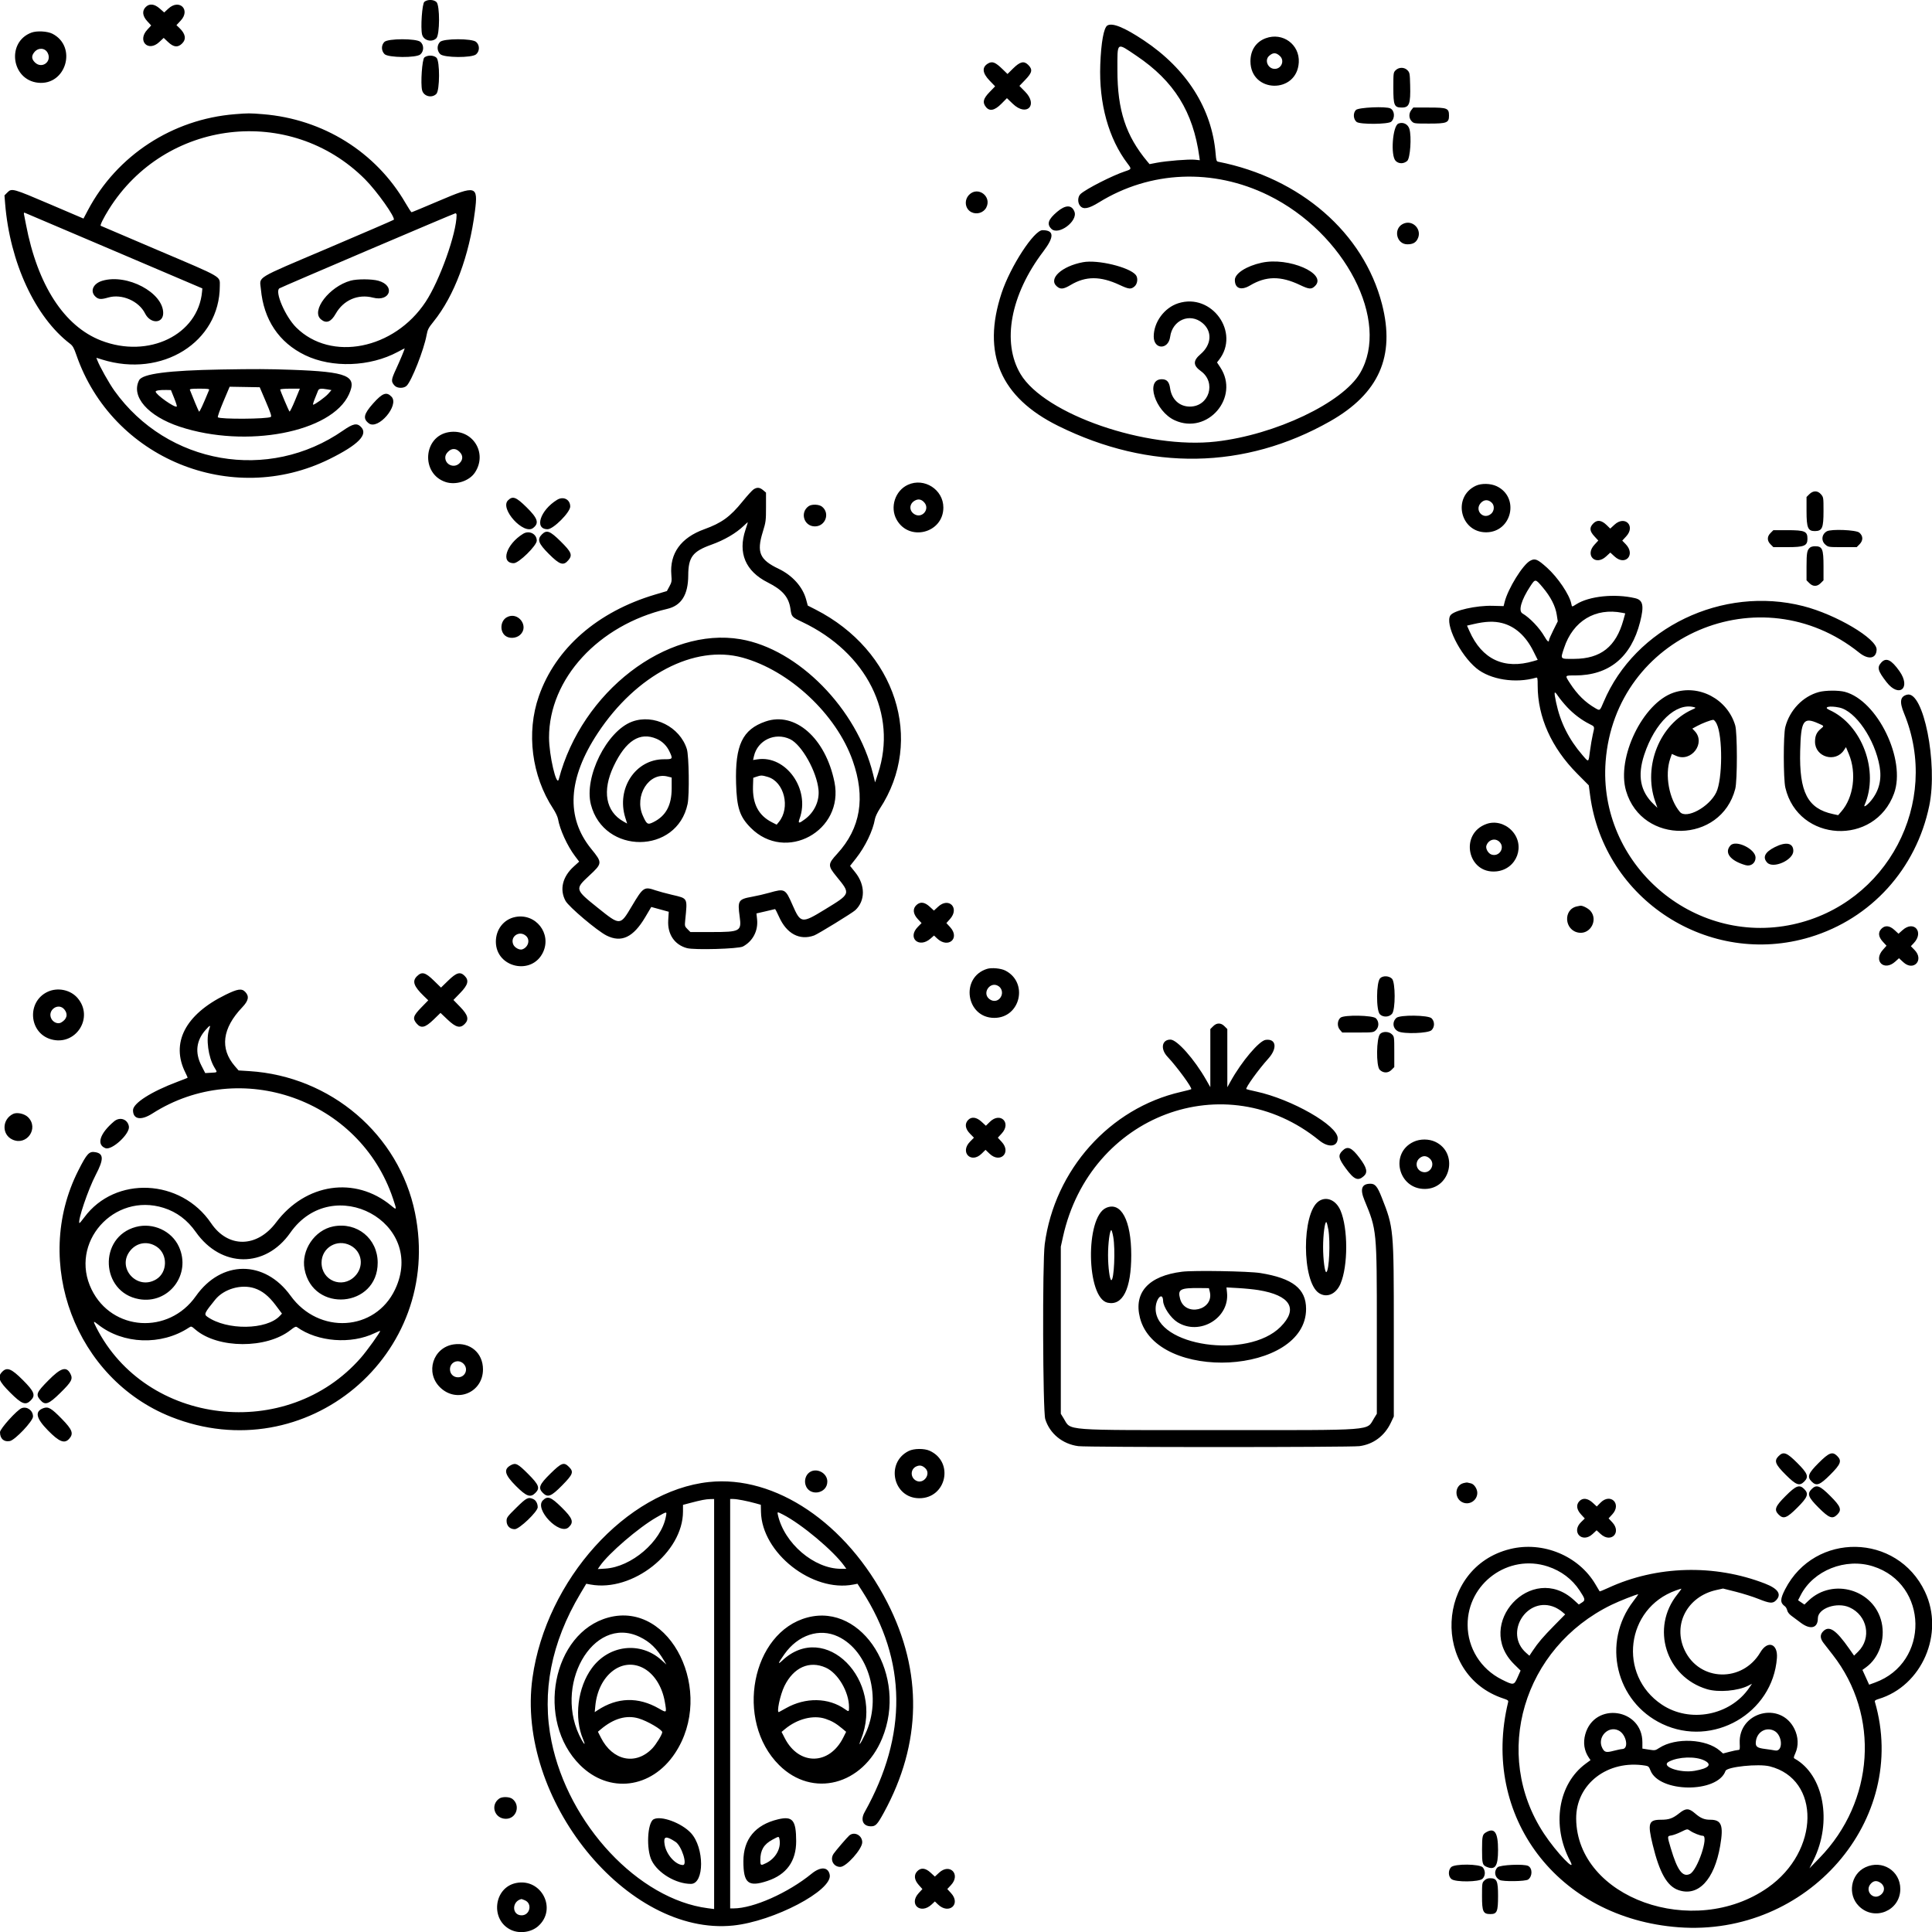 <svg id="svg" version="1.1" xmlns="http://www.w3.org/2000/svg" xmlns:xlink="http://www.w3.org/1999/xlink" width="400" height="400" viewBox="0, 0, 400,400"><g id="svgg"><path id="path0" d="M87.863 0.373 C 87.395 0.752,87.045 5.773,87.390 7.150 C 87.702 8.394,89.419 8.841,90.341 7.919 C 91.068 7.192,91.090 1.103,90.368 0.425 C 89.783 -0.125,88.511 -0.151,87.863 0.373 M30.167 1.456 C 29.377 2.246,29.496 3.316,30.494 4.399 L 31.300 5.273 30.494 6.148 C 28.359 8.464,30.673 10.856,32.970 8.707 L 33.893 7.845 34.806 8.707 C 35.959 9.797,36.826 9.884,37.710 8.999 C 38.609 8.101,38.409 6.993,37.131 5.778 L 36.531 5.208 37.406 4.272 C 39.510 2.023,37.130 -0.311,34.864 1.778 L 33.994 2.580 33.083 1.778 C 31.960 0.791,30.945 0.678,30.167 1.456 M229.274 5.275 C 228.528 5.711,227.971 8.772,227.800 13.379 C 227.501 21.426,229.519 28.718,233.481 33.907 C 234.299 34.978,234.282 35.027,232.957 35.463 C 230.329 36.328,224.847 39.119,223.714 40.169 C 223.117 40.722,223.068 41.930,223.616 42.605 C 224.282 43.428,225.366 43.231,227.539 41.891 C 238.153 35.343,251.135 34.803,262.598 40.432 C 278.475 48.228,287.907 66.510,281.591 77.246 C 277.975 83.393,264.067 90.004,251.782 91.416 C 237.370 93.072,216.282 85.794,211.290 77.441 C 207.375 70.888,209.208 61.011,215.998 52.074 C 218.318 49.021,218.268 47.656,215.837 47.656 C 214.076 47.656,209.181 55.183,207.365 60.686 C 203.237 73.188,207.102 82.250,219.091 88.181 C 238.032 97.552,257.750 97.220,275.358 87.233 C 285.493 81.485,288.913 73.772,286.124 62.954 C 282.325 48.222,269.238 36.845,252.226 33.486 C 251.862 33.415,251.799 33.222,251.681 31.800 C 250.903 22.480,245.684 14.255,236.794 8.342 C 232.780 5.673,230.314 4.667,229.274 5.275 M6.521 6.749 C 1.292 8.681,2.339 16.556,7.901 17.130 C 13.687 17.728,16.039 9.645,10.853 6.986 C 9.818 6.456,7.638 6.337,6.521 6.749 M262.061 7.913 C 260.041 8.655,258.885 10.400,258.891 12.695 C 258.908 19.292,268.535 19.502,268.900 12.913 C 269.105 9.209,265.571 6.625,262.061 7.913 M79.581 8.683 C 78.903 9.361,78.919 10.506,79.616 11.204 C 80.373 11.960,86.162 12.011,87.025 11.269 C 87.793 10.608,87.804 9.323,87.047 8.672 C 86.193 7.937,80.318 7.946,79.581 8.683 M91.104 8.683 C 90.426 9.361,90.442 10.506,91.140 11.204 C 91.909 11.973,97.687 12.010,98.569 11.251 C 99.343 10.585,99.343 9.337,98.569 8.671 C 97.716 7.937,91.840 7.947,91.104 8.683 M235.305 11.559 C 243.083 16.801,247.027 23.139,248.309 32.455 L 248.408 33.172 247.392 33.067 C 246.151 32.939,241.525 33.307,239.492 33.697 L 238.001 33.982 237.553 33.446 C 233.090 28.107,231.348 22.800,231.348 14.551 C 231.348 8.529,231.094 8.721,235.305 11.559 M9.869 10.949 C 10.811 12.770,8.659 14.354,7.212 12.906 C 6.507 12.201,6.483 11.545,7.136 10.770 C 7.946 9.807,9.325 9.897,9.869 10.949 M265.023 11.629 C 266.004 12.579,265.301 14.258,263.922 14.258 C 262.527 14.258,261.748 12.488,262.744 11.582 C 263.571 10.830,264.210 10.843,265.023 11.629 M87.863 11.896 C 87.393 12.277,87.045 17.299,87.393 18.684 C 87.710 19.948,89.401 20.383,90.341 19.442 C 91.068 18.716,91.090 12.626,90.368 11.948 C 89.783 11.399,88.511 11.372,87.863 11.896 M204.590 13.127 C 203.263 13.887,203.359 15.097,204.869 16.670 L 206.028 17.876 204.869 19.075 C 203.560 20.430,203.372 21.196,204.116 22.142 C 204.874 23.106,205.933 22.890,207.319 21.490 L 208.474 20.323 209.689 21.490 C 212.548 24.235,215.007 21.775,212.219 18.958 L 211.059 17.785 212.268 16.527 C 213.715 15.020,213.839 14.395,212.882 13.437 C 211.996 12.552,211.196 12.744,209.729 14.196 L 208.594 15.319 207.569 14.323 C 206.089 12.885,205.455 12.630,204.590 13.127 M288.956 14.542 C 288.487 15.011,288.477 15.088,288.477 18.164 C 288.477 21.832,288.661 22.266,290.225 22.266 C 291.784 22.266,292.059 21.529,291.959 17.623 C 291.899 15.234,291.864 15.037,291.421 14.566 C 290.775 13.879,289.630 13.868,288.956 14.542 M280.729 22.769 C 280.104 23.394,280.177 24.682,280.869 25.242 C 281.554 25.797,287.441 25.754,288.047 25.190 C 288.852 24.440,288.757 22.925,287.877 22.453 C 286.987 21.977,281.268 22.230,280.729 22.769 M292.202 22.780 C 291.640 23.495,291.672 24.502,292.276 25.107 C 292.745 25.575,292.824 25.586,295.863 25.586 C 299.570 25.586,300.000 25.415,300.000 23.946 C 300.000 22.404,299.657 22.266,295.851 22.266 L 292.606 22.266 292.202 22.780 M48.633 23.643 C 35.693 24.678,24.203 32.181,18.204 43.514 L 17.285 45.250 10.449 42.330 C 2.650 38.998,2.438 38.939,1.546 39.830 L 0.925 40.452 1.061 42.150 C 2.041 54.334,7.288 65.665,14.495 71.162 C 15.063 71.596,15.303 72.019,15.811 73.492 C 23.199 94.913,47.910 105.073,68.219 95.040 C 74.215 92.077,76.292 89.946,74.716 88.370 C 73.884 87.538,73.095 87.702,71.031 89.136 C 55.610 99.852,34.647 96.204,23.690 80.898 C 22.591 79.361,20.638 75.885,20.145 74.585 L 19.951 74.073 21.139 74.443 C 33.552 78.307,45.508 70.826,45.508 59.197 C 45.508 57.133,46.264 57.570,32.813 51.853 C 26.313 49.091,20.931 46.792,20.852 46.745 C 20.678 46.642,21.440 45.103,22.528 43.359 C 34.197 24.662,60.070 21.607,75.560 37.097 C 78.035 39.572,81.950 45.097,81.517 45.504 C 81.424 45.592,75.293 48.240,67.893 51.388 C 52.485 57.943,53.772 57.160,54.011 59.832 C 54.580 66.182,57.746 70.918,63.173 73.538 C 68.756 76.234,76.607 75.952,82.373 72.849 C 83.152 72.429,83.789 72.105,83.789 72.127 C 83.788 72.320,82.790 74.712,82.000 76.413 C 80.964 78.646,80.932 78.998,81.697 79.834 C 82.247 80.435,83.615 80.448,84.205 79.857 C 85.244 78.819,87.760 72.421,88.315 69.406 C 88.533 68.226,88.701 67.896,89.749 66.599 C 94.055 61.265,97.149 53.008,98.336 43.682 C 99.007 38.415,98.585 38.298,90.844 41.602 C 87.824 42.891,85.286 43.944,85.205 43.941 C 85.125 43.939,84.563 43.082,83.956 42.037 C 77.818 31.455,66.876 24.642,54.415 23.640 C 51.686 23.421,51.408 23.421,48.633 23.643 M289.523 25.584 C 288.320 26.070,287.868 32.222,288.956 33.310 C 289.596 33.950,290.608 33.953,291.347 33.318 C 291.976 32.777,292.283 28.304,291.801 26.694 C 291.501 25.694,290.481 25.198,289.523 25.584 M200.664 40.313 C 199.562 41.414,199.789 43.247,201.110 43.922 C 202.220 44.490,203.640 44.051,204.200 42.967 C 205.387 40.672,202.483 38.493,200.664 40.313 M218.859 43.859 C 217.015 45.424,216.687 46.392,217.667 47.372 C 219.119 48.825,223.204 45.801,222.454 43.828 C 221.898 42.368,220.604 42.379,218.859 43.859 M23.636 51.929 L 41.895 59.712 41.835 60.373 C 41.036 69.321,30.752 74.309,20.941 70.509 C 13.285 67.545,7.768 59.026,5.380 46.484 C 5.206 45.571,5.022 44.629,4.971 44.390 C 4.907 44.093,4.957 43.986,5.127 44.051 C 5.264 44.104,13.593 47.649,23.636 51.929 M94.531 44.510 C 94.531 48.295,91.050 58.063,88.120 62.500 C 81.617 72.346,68.533 74.939,61.336 67.808 C 59.065 65.558,56.824 60.345,57.850 59.698 C 58.313 59.405,94.020 44.178,94.287 44.158 C 94.421 44.149,94.531 44.307,94.531 44.510 M290.383 46.399 C 288.433 47.458,289.149 50.563,291.348 50.580 C 292.402 50.588,293.018 50.301,293.425 49.611 C 294.622 47.585,292.441 45.283,290.383 46.399 M224.219 54.286 C 219.793 55.112,216.980 57.721,218.814 59.298 C 219.571 59.949,220.187 59.885,221.668 59.000 C 224.785 57.137,227.825 57.137,231.814 59.000 C 233.722 59.891,234.158 59.933,234.897 59.298 C 235.521 58.761,235.653 57.535,235.152 56.925 C 233.816 55.298,227.264 53.717,224.219 54.286 M261.212 54.392 C 258.055 55.078,255.664 56.618,255.664 57.964 C 255.664 59.734,256.962 60.202,258.815 59.098 C 262.109 57.136,265.150 57.104,269.111 58.989 C 271.062 59.919,271.527 59.949,272.281 59.195 C 274.834 56.641,266.832 53.169,261.212 54.392 M21.191 58.129 C 19.231 58.709,18.555 60.368,19.829 61.475 C 20.430 61.997,20.956 62.022,22.417 61.597 C 25.213 60.784,28.745 62.313,30.034 64.896 C 31.134 67.098,33.789 67.038,33.789 64.811 C 33.789 60.577,26.315 56.612,21.191 58.129 M72.595 58.106 C 68.193 59.316,64.335 64.340,66.444 66.115 C 67.550 67.046,68.537 66.673,69.504 64.959 C 71.103 62.126,74.127 60.817,77.215 61.621 C 80.805 62.556,81.912 59.129,78.343 58.127 C 76.985 57.746,73.944 57.735,72.595 58.106 M243.939 62.789 C 241.063 63.711,238.867 66.691,238.867 69.673 C 238.867 72.406,241.904 72.462,242.266 69.735 C 242.726 66.263,246.332 64.710,248.940 66.860 C 251.038 68.589,250.869 71.355,248.542 73.343 C 246.974 74.682,246.997 75.662,248.625 76.831 C 251.887 79.175,250.335 84.180,246.346 84.180 C 244.180 84.180,242.571 82.679,242.254 80.363 C 242.075 79.061,241.572 78.516,240.547 78.516 C 237.057 78.516,239.141 85.159,243.215 87.017 C 250.008 90.116,256.754 82.259,252.638 76.041 L 251.970 75.031 252.358 74.538 C 256.828 68.855,250.886 60.563,243.939 62.789 M45.801 76.501 C 34.790 76.695,29.493 77.388,28.801 78.725 C 27.064 82.085,30.635 86.170,37.207 88.343 C 50.984 92.896,68.680 89.510,72.251 81.637 C 73.988 77.806,72.044 76.977,60.352 76.561 C 55.536 76.390,52.751 76.379,45.801 76.501 M55.048 83.169 C 56.065 85.554,56.270 86.195,56.057 86.327 C 55.342 86.769,45.538 86.828,45.104 86.393 C 45.015 86.304,45.528 84.844,46.243 83.150 L 47.545 80.069 50.658 80.122 L 53.772 80.176 55.048 83.169 M43.301 80.713 C 41.972 83.940,41.321 85.341,41.207 85.215 C 41.097 85.093,39.905 82.265,39.313 80.722 C 39.237 80.524,39.676 80.469,41.309 80.469 C 42.906 80.469,43.377 80.527,43.301 80.713 M61.080 82.909 C 60.528 84.252,60.016 85.285,59.941 85.204 C 59.763 85.013,58.008 80.873,58.008 80.645 C 58.008 80.548,58.925 80.469,60.045 80.469 L 62.082 80.469 61.080 82.909 M67.858 80.628 L 68.626 80.764 67.956 81.530 C 67.341 82.232,65.184 83.789,64.827 83.789 C 64.744 83.789,64.899 83.240,65.173 82.568 C 65.446 81.897,65.745 81.150,65.838 80.908 C 66.019 80.434,66.440 80.376,67.858 80.628 M36.053 82.407 C 36.418 83.312,36.666 84.102,36.606 84.162 C 36.244 84.524,32.227 81.691,32.227 81.074 C 32.227 80.847,33.138 80.710,34.443 80.740 L 35.390 80.762 36.053 82.407 M77.261 83.518 C 75.298 85.720,75.087 86.671,76.350 87.640 C 78.265 89.111,82.725 83.907,81.065 82.140 C 80.043 81.052,79.184 81.363,77.261 83.518 M92.950 89.466 C 87.597 90.310,87.080 98.093,92.263 99.798 C 94.377 100.494,97.165 99.592,98.326 97.838 C 101.031 93.750,97.791 88.703,92.950 89.466 M95.132 93.540 C 95.522 93.929,95.703 94.306,95.703 94.727 C 95.703 95.147,95.522 95.524,95.132 95.913 C 94.046 97.000,92.188 96.251,92.188 94.727 C 92.188 94.306,92.369 93.929,92.758 93.540 C 93.148 93.150,93.525 92.969,93.945 92.969 C 94.366 92.969,94.743 93.150,95.132 93.540 M187.984 100.365 C 185.332 101.570,184.207 105.007,185.627 107.569 C 188.199 112.211,195.313 110.382,195.313 105.078 C 195.313 101.370,191.363 98.830,187.984 100.365 M305.566 100.566 C 300.643 102.851,302.291 110.246,307.715 110.208 C 313.042 110.170,314.670 102.933,309.863 100.661 C 308.622 100.074,306.718 100.032,305.566 100.566 M156.016 101.319 C 155.727 101.507,154.696 102.640,153.726 103.837 C 151.158 107.006,149.411 108.272,145.801 109.577 C 140.966 111.325,138.619 114.586,138.995 119.032 C 139.105 120.329,139.069 120.541,138.594 121.414 L 138.072 122.373 135.637 123.097 C 123.682 126.651,115.025 134.219,111.562 144.141 C 108.926 151.694,110.069 160.647,114.539 167.451 C 115.011 168.170,115.458 169.122,115.533 169.567 C 115.898 171.728,117.451 175.126,119.037 177.233 L 119.909 178.393 118.787 179.408 C 116.450 181.522,115.814 184.188,117.090 186.520 C 117.765 187.754,123.641 192.720,125.572 193.689 C 128.656 195.236,131.110 194.075,133.581 189.902 L 134.839 187.779 136.649 188.274 L 138.459 188.770 138.348 190.527 C 138.167 193.404,139.644 195.604,142.222 196.298 C 143.789 196.720,152.895 196.458,153.817 195.964 C 155.869 194.866,156.998 192.694,156.746 190.337 L 156.615 189.117 158.480 188.686 C 159.506 188.448,160.396 188.239,160.457 188.219 C 160.519 188.200,160.894 188.914,161.290 189.808 C 162.853 193.326,165.556 194.767,168.555 193.680 C 169.337 193.397,176.449 189.031,177.074 188.450 C 179.181 186.494,179.177 183.235,177.065 180.602 L 175.997 179.270 177.212 177.733 C 179.135 175.302,180.741 171.969,181.146 169.567 C 181.221 169.122,181.669 168.170,182.141 167.451 C 191.468 153.251,185.473 134.671,168.826 126.185 L 167.242 125.378 166.899 124.109 C 166.192 121.499,164.060 119.124,161.198 117.758 C 157.285 115.890,156.624 114.367,157.911 110.180 C 158.564 108.053,158.594 107.829,158.594 104.973 L 158.594 101.988 157.993 101.482 C 157.291 100.891,156.747 100.847,156.016 101.319 M374.594 102.329 L 374.023 102.900 374.023 105.829 C 374.023 109.274,374.314 109.967,375.750 109.955 C 377.276 109.941,377.539 109.329,377.539 105.790 C 377.539 103.030,377.526 102.945,377.033 102.359 C 376.344 101.540,375.395 101.528,374.594 102.329 M105.167 103.604 C 103.435 105.336,108.421 110.815,110.368 109.320 C 111.672 108.319,111.357 107.321,109.009 105.015 C 106.831 102.875,106.147 102.624,105.167 103.604 M115.332 103.487 C 111.826 105.645,110.562 109.570,113.373 109.570 C 114.565 109.570,118.058 106.069,118.058 104.874 C 118.058 103.404,116.639 102.682,115.332 103.487 M191.357 104.022 C 192.598 105.411,190.897 107.435,189.312 106.456 C 188.211 105.776,188.211 104.381,189.312 103.701 C 190.074 103.230,190.744 103.335,191.357 104.022 M308.876 104.102 C 309.463 104.689,309.387 105.799,308.720 106.373 C 307.096 107.769,305.133 105.580,306.648 104.064 C 307.325 103.388,308.176 103.402,308.876 104.102 M167.425 104.797 C 165.559 106.104,166.446 108.984,168.714 108.984 C 170.909 108.984,171.895 106.239,170.184 104.893 C 169.559 104.402,168.064 104.350,167.425 104.797 M329.892 108.359 C 329.031 109.220,329.087 109.938,330.103 111.040 L 330.909 111.914 330.103 112.789 C 328.092 114.971,330.342 117.221,332.524 115.209 L 333.398 114.403 334.273 115.209 C 336.505 117.267,338.694 114.839,336.576 112.654 L 335.873 111.930 336.687 111.047 C 338.672 108.894,336.419 106.641,334.265 108.626 L 333.383 109.439 332.643 108.717 C 331.587 107.685,330.683 107.568,329.892 108.359 M154.346 109.676 C 152.736 114.481,154.343 118.274,158.972 120.599 C 162.031 122.136,163.312 123.633,163.659 126.079 C 163.889 127.703,163.931 127.750,166.087 128.773 C 179.465 135.125,185.840 147.861,181.786 160.141 L 181.179 161.980 180.750 160.238 C 177.429 146.760,165.267 134.386,153.335 132.346 C 137.984 129.722,120.431 143.236,115.691 161.328 C 115.238 163.058,113.672 156.362,113.672 152.695 C 113.672 140.532,123.904 129.399,138.151 126.061 C 141.071 125.376,142.473 123.144,142.492 119.145 C 142.511 115.346,143.395 114.166,147.266 112.780 C 149.982 111.808,152.367 110.416,154.004 108.848 C 154.434 108.436,154.804 108.105,154.826 108.111 C 154.849 108.117,154.633 108.822,154.346 109.676 M366.587 110.337 C 366.197 110.726,366.016 111.103,366.016 111.523 C 366.016 111.944,366.197 112.321,366.587 112.710 L 367.157 113.281 370.017 113.281 C 373.531 113.281,374.198 113.012,374.213 111.588 C 374.229 109.998,373.694 109.766,370.014 109.766 L 367.157 109.766 366.587 110.337 M378.223 110.002 C 377.140 110.622,377.004 111.984,377.945 112.776 C 378.533 113.270,378.608 113.281,381.475 113.281 L 384.405 113.281 384.976 112.710 C 385.777 111.910,385.765 110.961,384.946 110.271 C 384.270 109.703,379.105 109.495,378.223 110.002 M108.301 110.518 C 104.801 112.673,103.559 116.602,106.377 116.602 C 107.419 116.602,111.133 112.960,111.133 111.938 C 111.133 110.534,109.558 109.745,108.301 110.518 M112.198 110.636 C 111.157 111.676,111.451 112.503,113.634 114.687 C 115.896 116.949,116.656 117.191,117.678 115.978 C 118.574 114.913,118.320 114.301,116.051 112.061 C 113.868 109.904,113.183 109.651,112.198 110.636 M374.788 113.336 C 374.135 113.837,374.023 114.415,374.023 117.287 L 374.023 120.147 374.594 120.718 C 374.984 121.108,375.361 121.289,375.781 121.289 C 376.202 121.289,376.579 121.108,376.968 120.718 L 377.539 120.147 377.539 117.290 C 377.539 113.611,377.307 113.076,375.716 113.092 C 375.376 113.096,374.958 113.205,374.788 113.336 M316.797 116.102 C 315.262 116.939,312.220 121.856,311.524 124.627 L 311.307 125.488 309.028 125.427 C 305.639 125.336,301.010 126.379,300.299 127.394 C 299.097 129.111,302.231 135.511,305.664 138.350 C 308.525 140.715,313.777 141.548,318.018 140.308 C 318.325 140.218,318.359 140.383,318.359 141.945 C 318.359 148.449,321.204 154.798,326.519 160.156 L 328.941 162.598 329.213 164.643 C 332.091 186.314,353.840 200.342,374.759 194.021 C 387.389 190.205,396.736 179.894,399.439 166.797 C 401.240 158.072,398.227 142.976,394.855 143.823 C 393.403 144.187,393.223 145.283,394.219 147.703 C 401.819 166.168,390.754 187.162,371.191 191.394 C 350.435 195.883,330.821 178.806,332.428 157.644 C 334.404 131.613,364.486 118.717,384.937 135.133 C 386.846 136.665,388.481 136.375,388.534 134.494 C 388.598 132.234,380.149 127.226,373.340 125.488 C 356.620 121.221,338.511 129.921,332.010 145.345 C 331.236 147.181,331.250 147.170,330.351 146.654 C 328.217 145.427,326.566 143.806,325.027 141.425 C 323.970 139.788,323.932 139.844,326.082 139.844 C 333.136 139.844,337.710 136.083,339.569 128.758 C 340.422 125.393,340.176 124.231,338.528 123.846 C 334.342 122.868,329.034 123.414,326.367 125.097 C 325.411 125.701,325.464 125.707,325.320 124.990 C 324.946 123.118,322.521 119.528,320.271 117.513 C 318.302 115.750,317.809 115.550,316.797 116.102 M319.421 121.631 C 321.050 123.564,322.030 125.478,322.307 127.266 L 322.519 128.639 321.611 130.452 C 321.112 131.450,320.703 132.389,320.703 132.539 C 320.703 133.084,320.338 132.791,319.764 131.787 C 318.752 130.014,316.751 127.914,315.204 127.002 C 314.316 126.479,314.965 124.218,316.807 121.416 C 317.872 119.796,317.875 119.796,319.421 121.631 M335.895 126.876 L 336.487 126.995 336.110 128.355 C 334.578 133.883,331.425 136.383,325.944 136.412 C 322.922 136.429,323.041 136.554,323.821 134.173 C 325.656 128.569,330.307 125.759,335.895 126.876 M104.930 127.798 C 103.594 128.540,103.422 130.687,104.623 131.632 C 105.427 132.264,106.854 132.184,107.663 131.461 C 109.644 129.692,107.264 126.502,104.930 127.798 M311.028 129.010 C 313.711 129.709,315.899 131.683,317.467 134.819 L 318.368 136.621 317.533 136.868 C 311.418 138.677,306.820 136.524,304.220 130.634 L 303.732 129.529 305.040 129.223 C 307.553 128.636,309.346 128.572,311.028 129.010 M153.699 136.142 C 163.441 138.803,173.145 147.865,176.533 157.468 C 179.238 165.131,178.183 171.483,173.329 176.770 C 171.368 178.906,171.359 179.224,173.200 181.481 C 176.145 185.093,176.178 184.997,170.807 188.283 C 165.961 191.248,165.769 191.220,164.059 187.315 C 162.603 183.991,162.480 183.927,159.277 184.838 C 158.311 185.113,156.688 185.488,155.672 185.670 C 152.868 186.174,152.682 186.473,153.139 189.756 C 153.562 192.802,153.262 192.969,147.358 192.969 L 142.939 192.969 142.341 192.371 C 141.763 191.793,141.747 191.731,141.867 190.515 C 142.335 185.798,142.465 186.047,139.128 185.259 C 137.865 184.960,136.353 184.551,135.768 184.350 C 133.349 183.518,133.178 183.632,130.780 187.665 C 128.393 191.678,128.411 191.678,123.789 187.974 C 119.018 184.151,118.997 184.074,121.981 181.305 C 124.736 178.748,124.746 178.622,122.412 175.756 C 117.107 169.239,117.566 161.155,123.776 151.758 C 131.734 139.714,143.774 133.431,153.699 136.142 M389.510 137.158 C 388.580 138.174,388.763 138.868,390.577 141.211 C 393.199 144.596,395.731 142.440,393.249 138.937 C 391.582 136.585,390.504 136.072,389.510 137.158 M346.480 143.413 C 340.110 145.585,334.646 156.897,336.658 163.747 C 339.962 174.996,356.319 174.697,359.264 163.334 C 359.715 161.591,359.709 151.711,359.256 150.182 C 357.638 144.730,351.756 141.614,346.480 143.413 M376.583 143.278 C 373.272 144.168,370.544 147.008,369.630 150.514 C 369.207 152.138,369.214 161.275,369.640 163.086 C 372.299 174.403,388.142 175.245,392.140 164.281 C 394.675 157.330,388.730 145.043,381.959 143.240 C 380.667 142.896,377.931 142.915,376.583 143.278 M324.455 146.399 C 325.772 147.808,327.446 149.075,329.053 149.882 C 330.221 150.469,330.177 150.333,329.769 152.087 C 329.599 152.819,329.341 154.328,329.195 155.441 C 328.864 157.954,328.970 157.897,327.606 156.311 C 324.778 153.024,323.046 149.550,322.171 145.410 C 321.690 143.135,321.759 142.900,322.560 144.089 C 322.937 144.648,323.789 145.688,324.455 146.399 M350.744 146.415 C 351.156 146.526,351.124 146.569,350.374 146.904 C 343.654 149.913,340.140 158.586,342.678 165.900 L 343.147 167.250 342.356 166.486 C 339.597 163.822,338.988 160.616,340.416 156.277 C 342.609 149.615,347.008 145.415,350.744 146.415 M380.831 146.496 C 384.179 147.215,388.174 153.068,389.155 158.693 C 389.627 161.397,389.040 163.737,387.384 165.758 C 386.587 166.730,385.769 167.286,386.038 166.673 C 389.103 159.675,385.524 150.019,378.739 146.982 C 377.392 146.380,378.781 146.057,380.831 146.496 M130.860 149.412 C 125.619 151.354,120.880 160.892,122.337 166.561 C 125.017 176.992,140.181 176.904,142.362 166.445 C 142.753 164.574,142.643 156.493,142.208 155.096 C 140.769 150.474,135.336 147.752,130.860 149.412 M158.494 149.375 C 153.710 151.029,152.172 154.268,152.398 162.207 C 152.542 167.250,153.147 169.086,155.426 171.383 C 162.659 178.673,174.816 172.034,172.765 161.913 C 170.920 152.808,164.607 147.261,158.494 149.375 M355.417 149.854 C 356.692 152.447,356.638 161.377,355.331 164.063 C 353.845 167.114,349.123 169.652,347.808 168.106 C 345.559 165.462,344.642 160.449,345.794 157.101 L 346.139 156.097 347.026 156.489 C 350.181 157.885,353.219 153.817,350.863 151.352 L 350.382 150.848 351.361 150.315 C 352.409 149.745,354.197 149.061,354.702 149.038 C 354.876 149.030,355.185 149.381,355.417 149.854 M376.416 149.753 C 377.730 150.333,377.704 150.277,376.946 150.915 C 376.105 151.623,375.781 152.361,375.781 153.575 C 375.781 156.748,380.001 157.980,381.767 155.321 L 382.189 154.685 382.782 156.110 C 384.428 160.063,383.765 165.113,381.216 168.029 L 380.566 168.773 379.492 168.542 C 374.258 167.415,372.492 164.013,372.707 155.469 C 372.866 149.171,373.363 148.405,376.416 149.753 M135.938 152.962 C 137.103 153.464,138.031 154.372,138.596 155.566 C 139.348 157.155,139.315 157.202,137.451 157.199 C 131.578 157.187,127.570 163.250,129.460 169.288 L 129.843 170.510 129.069 170.076 C 125.394 168.010,124.635 163.728,127.044 158.644 C 129.557 153.338,132.477 151.473,135.938 152.962 M163.574 153.035 C 165.988 154.176,169.112 159.750,169.467 163.548 C 169.679 165.821,168.621 168.123,166.699 169.574 C 165.396 170.557,165.169 170.539,165.554 169.482 C 167.773 163.400,162.723 156.311,156.816 157.214 L 155.917 157.351 156.089 156.585 C 156.836 153.259,160.437 151.552,163.574 153.035 M138.195 160.765 L 139.063 160.984 139.063 163.199 C 139.063 166.720,137.880 168.918,135.294 170.207 C 134.088 170.808,133.909 170.700,133.095 168.887 C 131.244 164.762,134.359 159.800,138.195 160.765 M158.970 160.854 C 162.375 161.865,163.686 167.222,161.253 170.183 L 160.798 170.738 159.821 170.243 C 157.041 168.834,155.780 166.426,155.900 162.758 L 155.957 161.035 156.641 160.802 C 157.554 160.491,157.763 160.495,158.970 160.854 M307.757 170.593 C 302.121 172.604,303.816 180.956,309.751 180.418 C 314.089 180.025,315.964 174.930,312.900 171.866 C 311.500 170.466,309.500 169.971,307.757 170.593 M310.458 174.308 C 311.662 175.511,310.392 177.483,308.775 176.919 C 308.097 176.683,307.532 175.663,307.746 175.060 C 308.187 173.814,309.578 173.428,310.458 174.308 M358.266 175.049 C 356.935 176.528,358.225 178.210,361.390 179.119 C 362.486 179.434,363.459 178.712,363.470 177.575 C 363.487 175.787,359.391 173.799,358.266 175.049 M367.433 175.400 C 365.401 176.432,364.876 177.499,365.869 178.583 C 367.105 179.932,371.289 178.074,371.289 176.176 C 371.289 174.515,369.778 174.211,367.433 175.400 M189.768 187.354 C 188.918 188.118,189.015 189.209,190.028 190.291 L 190.799 191.113 190.009 191.922 C 187.795 194.187,190.270 196.422,192.664 194.320 L 193.379 193.692 194.004 194.284 C 196.310 196.466,198.842 194.265,196.701 191.939 L 195.941 191.113 196.701 190.258 C 198.714 187.993,196.457 185.671,194.234 187.720 L 193.359 188.526 192.485 187.720 C 191.445 186.761,190.559 186.642,189.768 187.354 M326.565 187.644 C 323.551 188.207,323.841 192.693,326.918 193.106 C 329.325 193.429,330.895 190.424,329.281 188.586 C 328.785 188.021,327.569 187.418,327.148 187.528 C 327.095 187.542,326.832 187.594,326.565 187.644 M106.677 189.855 C 104.283 190.332,102.638 192.449,102.664 195.020 C 102.716 200.374,110.137 202.007,112.425 197.168 C 114.265 193.276,110.912 189.011,106.677 189.855 M389.542 192.276 C 388.790 193.028,388.887 193.958,389.823 194.975 L 390.583 195.801 389.823 196.656 C 387.780 198.954,390.102 201.158,392.389 199.092 L 393.166 198.390 394.064 199.217 C 396.189 201.176,398.414 198.756,396.392 196.685 L 395.625 195.900 396.227 195.264 C 398.398 192.971,396.269 190.471,393.922 192.557 L 393.066 193.317 392.241 192.557 C 391.224 191.621,390.294 191.524,389.542 192.276 M108.936 193.799 C 109.803 194.608,109.369 196.117,108.143 196.551 C 107.560 196.757,106.538 196.204,106.260 195.532 C 105.564 193.853,107.589 192.541,108.936 193.799 M204.368 200.592 C 198.751 202.327,199.987 210.742,205.859 210.742 C 211.272 210.742,212.976 203.412,208.137 200.943 C 207.230 200.480,205.309 200.301,204.368 200.592 M86.313 202.133 C 85.291 203.155,85.665 204.210,87.767 206.239 L 88.666 207.107 87.204 208.609 C 85.536 210.323,85.378 210.866,86.248 211.899 C 87.161 212.985,88.024 212.790,89.763 211.104 L 91.202 209.708 92.672 211.104 C 94.377 212.723,95.266 212.955,96.200 212.021 C 97.146 211.075,96.906 210.153,95.279 208.475 L 93.879 207.031 95.279 205.587 C 96.906 203.909,97.146 202.988,96.200 202.042 C 95.284 201.125,94.514 201.345,92.798 203.016 L 91.304 204.469 89.817 203.016 C 88.056 201.294,87.334 201.112,86.313 202.133 M285.747 202.534 C 284.927 203.354,284.886 209.193,285.694 210.000 C 286.357 210.662,287.590 210.611,288.204 209.897 C 288.937 209.045,288.928 203.363,288.192 202.628 C 287.576 202.011,286.318 201.963,285.747 202.534 M206.772 204.196 C 207.396 204.633,207.624 205.471,207.318 206.199 C 206.875 207.252,205.733 207.546,204.833 206.839 C 203.212 205.564,205.083 203.013,206.772 204.196 M9.863 205.342 C 5.518 207.370,5.957 213.828,10.532 215.167 C 15.655 216.666,19.533 210.688,16.065 206.637 C 14.598 204.923,11.947 204.370,9.863 205.342 M46.678 205.966 C 38.323 210.067,35.295 215.985,38.409 222.130 C 38.676 222.656,38.866 223.113,38.831 223.147 C 38.797 223.181,37.847 223.555,36.719 223.979 C 31.280 226.023,27.539 228.419,27.539 229.859 C 27.539 231.764,29.190 232.047,31.543 230.544 C 49.800 218.883,74.489 227.609,81.364 248.152 C 82.183 250.601,82.183 250.602,80.980 249.608 C 73.541 243.461,63.273 244.967,57.155 253.103 C 53.193 258.371,47.213 258.436,43.706 253.250 C 37.461 244.017,23.859 243.383,17.461 252.027 C 16.942 252.728,16.485 253.269,16.445 253.229 C 16.026 252.810,18.253 246.232,19.838 243.209 C 21.487 240.062,21.479 238.872,19.804 238.557 C 18.461 238.306,18.019 238.772,16.200 242.366 C 6.566 261.402,15.644 285.492,35.409 293.343 C 63.332 304.436,91.922 280.540,85.927 251.121 C 82.623 234.907,68.502 222.829,51.602 221.762 L 49.396 221.623 48.618 220.724 C 45.482 217.097,46.014 212.891,50.158 208.547 C 51.456 207.186,51.637 206.282,50.792 205.382 C 50.053 204.596,49.233 204.712,46.678 205.966 M13.333 209.003 C 14.127 209.975,13.865 211.017,12.654 211.705 C 12.005 212.073,11.037 211.697,10.635 210.920 C 9.722 209.154,12.084 207.475,13.333 209.003 M277.548 210.695 C 276.867 211.247,276.795 212.489,277.403 213.197 L 277.896 213.770 281.119 213.770 C 284.262 213.770,284.356 213.758,284.847 213.296 C 285.535 212.650,285.546 211.505,284.872 210.831 C 284.230 210.189,278.309 210.079,277.548 210.695 M289.102 210.748 C 288.183 211.604,288.359 212.959,289.465 213.532 C 290.597 214.120,295.680 213.946,296.372 213.296 C 297.058 212.650,297.069 211.505,296.396 210.831 C 295.713 210.148,289.818 210.081,289.102 210.748 M251.157 212.485 L 250.586 213.056 250.586 219.072 L 250.586 225.088 249.725 223.577 C 247.291 219.307,243.708 215.259,242.345 215.241 C 240.544 215.218,240.196 217.171,241.714 218.782 C 243.678 220.865,246.886 225.250,246.632 225.504 C 246.576 225.559,245.619 225.813,244.506 226.067 C 229.763 229.432,218.351 242.186,216.300 257.591 C 215.801 261.339,215.894 292.143,216.409 293.812 C 217.339 296.822,219.987 298.985,223.264 299.410 C 225.203 299.662,279.489 299.661,281.445 299.409 C 284.317 299.039,286.662 297.299,287.949 294.582 L 288.574 293.262 288.574 275.391 C 288.574 254.328,288.564 254.222,286.045 247.852 C 285.174 245.650,284.699 245.078,283.740 245.078 C 281.929 245.078,281.531 246.160,282.489 248.475 C 285.067 254.703,285.059 254.614,285.059 275.113 L 285.059 292.706 284.466 293.668 C 282.864 296.265,285.186 296.089,252.344 296.089 C 219.502 296.089,221.824 296.265,220.222 293.668 L 219.629 292.706 219.629 275.406 L 219.629 258.105 220.080 256.063 C 225.652 230.854,253.696 220.302,273.123 236.104 C 275.068 237.686,276.953 237.459,276.953 235.643 C 276.953 233.019,267.431 227.575,260.065 225.986 C 258.994 225.755,258.083 225.531,258.040 225.488 C 257.801 225.249,260.555 221.426,262.582 219.183 C 264.517 217.041,264.237 215.008,262.046 215.293 C 260.708 215.467,257.088 219.739,254.810 223.834 L 254.106 225.098 254.104 219.077 L 254.102 213.056 253.531 212.485 C 253.141 212.095,252.764 211.914,252.344 211.914 C 251.923 211.914,251.546 212.095,251.157 212.485 M43.314 213.103 C 42.607 215.045,43.126 218.909,44.371 220.969 C 45.055 222.100,45.103 222.024,43.656 222.104 L 42.489 222.168 41.703 220.629 C 40.326 217.931,40.621 215.422,42.575 213.224 C 43.514 212.168,43.663 212.143,43.314 213.103 M285.747 214.058 C 284.955 214.850,284.883 220.714,285.656 221.486 C 286.371 222.200,287.385 222.216,288.077 221.523 L 288.672 220.928 288.672 217.780 C 288.672 214.697,288.662 214.621,288.192 214.151 C 287.576 213.535,286.318 213.487,285.747 214.058 M2.728 230.618 C 0.404 231.731,0.322 234.914,2.592 235.945 C 5.543 237.284,8.102 233.597,5.811 231.306 C 5.089 230.583,3.528 230.235,2.728 230.618 M200.425 231.897 C 199.694 232.675,199.840 233.709,200.822 234.709 L 201.644 235.547 200.822 236.384 C 198.685 238.562,201.058 240.992,203.235 238.855 L 204.044 238.061 204.870 238.855 C 207.059 240.958,209.453 238.652,207.397 236.421 L 206.591 235.547 207.397 234.672 C 209.444 232.451,207.102 230.144,204.947 232.259 L 204.118 233.073 203.235 232.259 C 202.165 231.273,201.136 231.140,200.425 231.897 M23.627 232.164 C 20.666 234.655,19.912 236.986,21.831 237.716 C 23.163 238.222,26.929 234.742,26.688 233.228 C 26.449 231.720,24.825 231.156,23.627 232.164 M292.674 236.397 C 287.655 238.734,289.488 246.241,295.058 246.157 C 300.379 246.077,301.980 238.678,297.168 236.403 C 295.830 235.770,294.025 235.768,292.674 236.397 M277.915 238.266 C 276.983 239.198,277.113 239.839,278.662 241.941 C 280.361 244.248,281.161 244.582,282.373 243.492 C 283.217 242.732,282.991 241.754,281.515 239.781 C 279.842 237.545,278.993 237.188,277.915 238.266 M295.970 239.822 C 297.367 241.028,296.012 243.272,294.312 242.568 C 293.174 242.097,292.941 240.631,293.874 239.820 C 294.560 239.225,295.278 239.226,295.970 239.822 M273.014 248.714 C 269.478 251.168,269.516 265.362,273.065 267.711 C 274.680 268.779,276.601 267.958,277.528 265.803 C 279.115 262.114,279.115 254.293,277.528 250.604 C 276.599 248.444,274.605 247.609,273.014 248.714 M33.902 250.081 C 36.599 250.937,38.786 252.582,40.543 255.078 C 45.790 262.531,54.932 262.606,60.094 255.240 C 68.934 242.625,88.358 253.126,81.794 266.971 C 77.675 275.658,66.001 276.358,60.161 268.269 C 54.776 260.809,45.830 260.851,40.543 268.359 C 34.911 276.360,23.204 275.618,18.972 266.992 C 14.238 257.345,23.550 246.799,33.902 250.081 M229.004 250.080 C 224.652 252.014,224.913 268.735,229.310 269.710 C 232.448 270.406,234.213 266.862,234.213 259.863 C 234.213 252.662,232.104 248.702,229.004 250.080 M275.015 254.542 C 275.462 257.115,275.194 263.018,274.614 263.376 C 274.300 263.570,273.932 260.773,273.932 258.203 C 273.932 255.633,274.300 252.836,274.614 253.030 C 274.699 253.083,274.880 253.763,275.015 254.542 M28.130 254.024 C 20.313 256.125,20.804 267.546,28.772 268.970 C 34.936 270.071,39.668 263.852,37.037 258.106 C 35.541 254.839,31.681 253.070,28.130 254.024 M68.991 253.918 C 65.131 254.679,62.324 258.850,63.049 262.747 C 64.754 271.914,78.203 270.741,78.197 261.426 C 78.194 256.432,73.920 252.946,68.991 253.918 M230.489 256.104 C 230.947 258.695,230.659 265.039,230.083 265.039 C 229.763 265.039,229.408 262.317,229.408 259.863 C 229.408 257.409,229.763 254.688,230.083 254.688 C 230.168 254.688,230.351 255.325,230.489 256.104 M32.505 258.160 C 34.766 259.728,34.690 263.425,32.365 264.854 C 28.406 267.288,24.052 262.468,26.990 258.903 C 28.396 257.199,30.674 256.891,32.505 258.160 M72.559 257.859 C 74.997 259.138,75.433 262.281,73.447 264.267 C 70.831 266.883,66.574 265.122,66.574 261.423 C 66.574 258.326,69.793 256.408,72.559 257.859 M244.750 263.293 C 237.808 264.152,234.672 267.585,236.018 272.852 C 239.452 286.291,270.410 284.621,270.410 270.996 C 270.410 266.818,267.639 264.646,260.933 263.568 C 258.552 263.186,247.179 262.992,244.750 263.293 M52.668 266.715 C 54.278 267.235,55.646 268.325,57.070 270.225 L 58.378 271.969 57.949 272.430 C 55.213 275.367,46.963 275.470,42.920 272.618 C 42.195 272.106,42.323 271.829,44.562 269.071 C 46.353 266.866,49.923 265.828,52.668 266.715 M250.472 267.425 C 251.420 271.262,245.354 272.725,244.326 268.908 C 243.793 266.929,244.340 266.632,248.438 266.678 L 250.293 266.699 250.472 267.425 M260.509 267.094 C 267.174 268.172,268.865 270.971,265.115 274.720 C 258.334 281.501,239.278 278.730,239.260 270.960 C 239.255 268.881,240.744 267.319,240.808 269.336 C 240.849 270.596,242.368 272.858,243.767 273.741 C 248.348 276.633,254.587 272.920,254.040 267.627 L 253.929 266.546 256.359 266.681 C 257.695 266.755,259.563 266.941,260.509 267.094 M20.275 274.207 C 25.456 278.337,33.389 278.622,39.091 274.883 C 39.602 274.547,39.617 274.552,40.458 275.273 C 45.097 279.249,55.197 279.293,60.174 275.358 C 61.002 274.704,61.252 274.594,61.505 274.775 C 65.783 277.835,72.708 278.363,77.588 276.001 C 78.206 275.702,78.711 275.500,78.711 275.552 C 78.711 275.864,75.978 279.667,74.718 281.108 C 59.446 298.576,30.215 295.196,19.904 274.770 C 19.248 273.469,19.282 273.416,20.275 274.207 M93.930 278.341 C 89.630 278.979,87.984 284.191,91.118 287.246 C 94.544 290.587,99.980 288.317,99.996 283.539 C 100.007 280.118,97.342 277.835,93.930 278.341 M95.969 282.351 C 97.042 283.423,96.334 285.156,94.824 285.156 C 93.872 285.156,93.164 284.449,93.164 283.496 C 93.164 281.986,94.897 281.278,95.969 282.351 M0.425 284.046 C -0.583 285.119,-0.253 285.958,2.109 288.320 C 4.504 290.715,5.290 291.016,6.357 289.950 C 7.419 288.887,7.121 288.114,4.718 285.712 C 2.332 283.326,1.430 282.976,0.425 284.046 M9.999 285.810 C 7.548 288.294,7.375 288.708,8.318 289.829 C 9.332 291.033,10.058 290.777,12.527 288.344 C 14.839 286.065,15.133 285.502,14.575 284.422 C 13.747 282.821,12.607 283.166,9.999 285.810 M4.492 291.541 C 3.552 291.876,0.000 295.807,0.000 296.514 C 0.000 297.866,0.799 298.588,2.039 298.355 C 3.118 298.152,6.836 294.216,6.836 293.276 C 6.836 292.032,5.627 291.137,4.492 291.541 M8.984 291.545 C 7.152 292.219,7.438 293.608,9.934 296.157 C 12.249 298.521,13.355 298.960,14.313 297.897 C 15.286 296.818,14.993 296.012,12.816 293.781 C 10.629 291.541,9.997 291.172,8.984 291.545 M188.146 300.406 C 183.275 302.817,184.896 310.161,190.307 310.193 C 195.927 310.225,197.593 302.695,192.480 300.365 C 191.361 299.854,189.219 299.874,188.146 300.406 M368.253 301.456 C 367.261 302.448,367.519 303.142,369.688 305.312 C 371.858 307.481,372.552 307.739,373.544 306.747 C 374.536 305.755,374.278 305.061,372.108 302.892 C 369.939 300.722,369.245 300.464,368.253 301.456 M376.524 302.892 C 374.355 305.061,374.096 305.755,375.089 306.747 C 376.081 307.739,376.775 307.481,378.944 305.312 C 381.114 303.142,381.372 302.448,380.380 301.456 C 379.388 300.464,378.694 300.722,376.524 302.892 M105.762 303.351 C 104.201 304.204,104.470 305.308,106.807 307.646 C 109.000 309.838,109.811 310.128,110.849 309.091 C 111.852 308.087,111.591 307.412,109.316 305.137 C 107.209 303.030,106.760 302.804,105.762 303.351 M113.937 305.115 C 111.646 307.369,111.374 308.071,112.393 309.091 C 113.413 310.111,114.116 309.838,116.369 307.548 C 118.649 305.231,118.831 304.738,117.788 303.696 C 116.746 302.654,116.254 302.835,113.937 305.115 M191.553 303.963 C 192.843 305.144,191.245 307.369,189.686 306.562 C 188.431 305.913,188.458 304.150,189.731 303.599 C 190.428 303.297,190.936 303.399,191.553 303.963 M167.521 304.886 C 166.801 305.452,166.497 306.498,166.778 307.436 C 167.516 309.899,171.289 309.315,171.289 306.738 C 171.289 304.910,168.952 303.761,167.521 304.886 M146.777 306.836 C 129.712 308.651,113.081 327.104,110.245 347.373 C 106.739 372.424,129.827 400.926,151.789 398.660 C 160.195 397.793,172.392 391.389,171.786 388.160 C 171.475 386.503,169.905 386.406,168.038 387.928 C 163.164 391.903,155.993 395.097,151.904 395.114 L 151.172 395.117 151.172 352.734 L 151.172 310.352 151.843 310.352 C 152.575 310.352,154.749 310.775,156.445 311.248 L 157.520 311.548 157.550 313.003 C 157.728 321.528,168.178 329.742,176.705 328.060 L 177.531 327.897 178.516 329.427 C 187.754 343.780,187.919 359.262,179.006 375.192 C 178.105 376.802,178.681 378.105,180.301 378.119 C 181.289 378.127,181.640 377.758,182.988 375.293 C 190.828 360.960,191.069 346.148,183.699 331.752 C 175.308 315.362,160.511 305.377,146.777 306.836 M302.991 307.064 C 301.044 307.586,301.072 310.488,303.030 311.134 C 304.415 311.591,305.858 310.544,305.858 309.082 C 305.858 308.249,305.199 307.261,304.547 307.118 C 304.248 307.052,303.916 306.976,303.809 306.948 C 303.701 306.920,303.333 306.973,302.991 307.064 M369.688 309.728 C 367.519 311.897,367.261 312.591,368.253 313.583 C 369.245 314.575,369.939 314.317,372.108 312.147 C 374.278 309.978,374.536 309.284,373.544 308.292 C 372.552 307.300,371.858 307.558,369.688 309.728 M375.089 308.292 C 374.096 309.284,374.355 309.978,376.524 312.147 C 378.694 314.317,379.388 314.575,380.380 313.583 C 381.372 312.591,381.114 311.897,378.944 309.728 C 376.775 307.558,376.081 307.300,375.089 308.292 M106.905 312.146 C 105.033 313.989,104.883 314.192,104.883 314.890 C 104.883 315.910,105.565 316.602,106.573 316.602 C 107.520 316.602,111.328 312.965,111.328 312.060 C 111.328 311.301,110.961 310.620,110.418 310.373 C 109.364 309.893,109.018 310.067,106.905 312.146 M112.393 310.636 C 110.567 312.463,115.844 317.967,117.734 316.206 C 118.868 315.149,118.582 314.351,116.246 312.055 C 114.057 309.905,113.375 309.654,112.393 310.636 M147.852 352.799 L 147.852 395.246 146.533 395.075 C 132.191 393.216,117.689 377.739,114.184 360.547 C 112.106 350.360,114.110 340.096,120.158 329.942 L 121.376 327.898 122.260 328.060 C 130.979 329.659,141.406 321.420,141.406 312.933 L 141.406 311.566 142.920 311.167 C 145.144 310.580,146.093 310.396,147.021 310.372 L 147.852 310.352 147.852 352.799 M326.987 310.804 C 326.285 311.551,326.411 312.540,327.338 313.545 L 328.113 314.386 327.338 315.143 C 325.237 317.194,327.593 319.598,329.741 317.595 L 330.560 316.831 331.389 317.595 C 333.529 319.568,335.791 317.309,333.806 315.181 L 333.042 314.362 333.806 313.533 C 335.811 311.359,333.419 309.012,331.354 311.127 L 330.597 311.902 329.756 311.127 C 328.729 310.180,327.687 310.058,326.987 310.804 M137.863 314.009 C 136.902 319.152,130.740 324.430,125.309 324.764 L 123.763 324.859 124.221 324.197 C 126.023 321.592,132.251 316.244,135.930 314.142 C 138.164 312.866,138.076 312.872,137.863 314.009 M162.067 313.553 C 165.922 315.510,172.571 321.081,174.819 324.239 L 175.222 324.805 174.114 324.805 C 168.535 324.805,162.350 319.511,161.049 313.623 C 160.905 312.971,160.917 312.970,162.067 313.553 M312.658 320.710 C 297.201 324.511,296.230 346.740,311.305 351.671 C 312.190 351.961,312.325 352.069,312.240 352.421 C 306.519 376.050,322.506 397.153,347.544 399.022 C 374.216 401.014,395.303 376.776,388.170 352.327 C 388.104 352.101,388.305 351.949,388.913 351.767 C 397.929 349.068,402.640 338.193,398.542 329.542 C 392.791 317.402,375.734 317.106,369.594 329.040 C 368.541 331.087,368.530 331.847,369.547 332.569 C 369.736 332.703,369.949 333.078,370.020 333.401 C 370.099 333.761,370.427 334.192,370.866 334.512 C 371.260 334.800,372.143 335.458,372.828 335.975 C 374.833 337.485,376.367 337.092,376.367 335.069 C 376.367 332.989,380.294 331.618,382.910 332.786 C 386.638 334.450,387.554 339.160,384.695 341.966 L 383.865 342.780 382.871 341.361 C 380.062 337.352,378.656 336.444,377.393 337.823 C 376.791 338.481,376.839 339.247,377.540 340.156 C 377.863 340.575,378.723 341.681,379.451 342.613 C 389.249 355.163,388.093 372.951,376.717 384.663 L 374.625 386.816 375.457 385.145 C 379.405 377.214,377.602 367.482,371.558 364.100 C 371.321 363.967,371.345 363.792,371.712 362.977 C 372.400 361.445,372.330 359.599,371.521 357.956 C 368.648 352.120,359.880 354.428,360.189 360.939 C 360.249 362.194,360.222 362.306,359.863 362.316 C 359.648 362.322,358.857 362.488,358.105 362.684 L 356.738 363.040 356.098 362.478 C 353.278 360.003,346.919 359.699,343.552 361.878 C 342.697 362.432,342.644 362.440,341.357 362.237 L 340.039 362.029 340.039 360.737 C 340.039 353.686,330.121 352.275,328.218 359.055 C 327.730 360.795,327.983 362.477,328.947 363.899 L 329.299 364.418 328.325 365.133 C 322.587 369.345,321.197 377.975,325.079 385.285 C 326.530 388.018,322.214 383.508,319.647 379.610 C 308.827 363.174,315.341 341.151,333.654 332.257 C 335.264 331.475,338.806 330.078,339.179 330.078 C 339.226 330.078,338.775 330.715,338.177 331.494 C 331.598 340.052,334.490 352.344,344.158 356.925 C 354.626 361.885,367.041 354.738,367.893 343.262 C 368.115 340.278,365.965 339.544,364.465 342.092 C 360.754 348.396,351.879 348.159,348.796 341.674 C 346.273 336.364,349.326 330.536,355.330 329.202 L 356.738 328.890 359.395 329.559 C 360.856 329.928,362.952 330.590,364.054 331.032 C 366.387 331.968,367.017 332.025,367.685 331.357 C 368.934 330.107,368.165 328.925,365.407 327.856 C 354.945 323.802,342.955 324.136,332.956 328.760 C 332.015 329.195,331.218 329.516,331.187 329.473 C 331.155 329.430,330.768 328.779,330.326 328.027 C 326.849 322.108,319.445 319.041,312.658 320.710 M320.479 324.329 C 323.235 325.242,325.495 326.949,327.031 329.277 C 328.231 331.095,328.272 331.314,327.507 331.798 L 326.878 332.197 325.848 331.256 C 317.136 323.294,305.090 336.277,313.495 344.570 L 314.821 345.878 314.209 347.255 C 313.458 348.945,313.381 348.956,310.912 347.720 C 306.579 345.551,303.873 341.221,303.854 336.426 C 303.819 327.803,312.312 321.623,320.479 324.329 M387.808 324.299 C 399.291 327.950,399.552 344.234,388.193 348.357 L 386.985 348.796 386.291 347.268 L 385.597 345.740 386.360 345.185 C 389.037 343.234,390.358 339.424,389.572 335.917 C 388.052 329.135,379.497 326.572,374.444 331.387 L 373.583 332.207 372.928 331.762 L 372.272 331.316 372.806 330.274 C 375.439 325.132,382.094 322.481,387.808 324.299 M347.295 330.079 C 341.708 337.013,344.874 347.175,353.418 349.729 C 355.788 350.438,359.820 350.092,361.970 348.995 L 362.733 348.606 362.137 349.472 C 358.192 355.205,349.857 356.793,344.059 352.915 C 334.899 346.788,336.600 332.977,346.970 329.283 C 347.509 329.092,348.015 328.928,348.095 328.921 C 348.175 328.913,347.815 329.434,347.295 330.079 M321.973 332.794 C 322.402 332.985,323.047 333.389,323.404 333.691 L 324.054 334.240 321.826 336.505 C 319.458 338.911,318.455 340.087,317.338 341.761 L 316.646 342.800 315.978 342.214 C 311.250 338.063,316.226 330.243,321.973 332.794 M125.977 334.884 C 114.339 338.009,110.836 356.242,120.104 365.449 C 126.113 371.418,134.866 370.331,139.738 363.009 C 148.155 350.359,138.888 331.418,125.977 334.884 M167.188 334.878 C 155.583 337.926,152.062 356.258,161.315 365.449 C 168.222 372.310,178.614 369.624,182.629 359.940 C 188.004 346.977,178.688 331.858,167.188 334.878 M132.429 338.896 C 134.583 339.928,135.989 341.298,137.508 343.848 L 137.974 344.629 136.907 343.672 C 132.582 339.791,126.080 340.549,122.549 345.347 C 119.588 349.368,118.816 355.656,120.734 360.130 C 121.230 361.289,121.062 361.366,120.445 360.262 C 114.278 349.228,122.689 334.232,132.429 338.896 M173.485 338.815 C 179.922 341.829,182.665 351.615,179.145 359.010 C 178.146 361.109,177.583 361.848,178.245 360.191 C 183.183 347.828,170.821 335.417,161.939 343.821 C 160.933 344.774,161.079 344.355,162.410 342.471 C 165.222 338.491,169.663 337.025,173.485 338.815 M132.965 345.243 C 135.323 346.374,137.089 349.070,137.656 352.405 C 138.046 354.695,138.065 354.674,136.407 353.725 C 132.124 351.272,127.804 351.395,123.724 354.086 L 123.131 354.477 123.257 353.166 C 123.854 346.968,128.557 343.129,132.965 345.243 M170.955 345.261 C 173.492 346.389,175.781 350.278,175.781 353.459 C 175.781 354.420,175.747 354.439,174.985 353.896 C 171.548 351.448,166.789 351.363,162.695 353.677 C 161.997 354.072,161.360 354.424,161.279 354.460 C 160.713 354.711,161.514 350.894,162.408 349.076 C 164.309 345.214,167.573 343.756,170.955 345.261 M132.240 355.784 C 134.044 356.319,137.109 358.113,137.109 358.634 C 137.109 359.090,135.838 361.167,135.065 361.974 C 131.632 365.557,126.833 364.557,124.408 359.754 L 123.794 358.538 124.348 358.068 C 127.033 355.791,129.682 355.025,132.240 355.784 M170.920 355.867 C 172.227 356.307,173.121 356.826,174.360 357.863 L 175.184 358.554 174.593 359.736 C 171.712 365.503,165.408 365.574,162.482 359.873 L 161.816 358.575 162.500 358.004 C 165.061 355.863,168.397 355.017,170.920 355.867 M335.149 358.297 C 336.726 359.113,337.289 362.083,335.874 362.121 C 335.640 362.127,334.834 362.293,334.082 362.490 C 332.547 362.892,332.200 362.807,331.740 361.918 C 330.592 359.698,332.971 357.171,335.149 358.297 M367.371 358.365 C 369.093 359.288,369.202 362.762,367.498 362.413 C 367.166 362.344,366.235 362.204,365.430 362.101 C 363.722 361.883,363.399 361.607,363.542 360.491 C 363.793 358.529,365.702 357.470,367.371 358.365 M352.832 364.470 C 354.574 365.311,353.823 366.122,350.830 366.634 C 347.778 367.156,343.703 365.684,345.544 364.725 C 347.500 363.706,350.995 363.584,352.832 364.470 M340.656 365.552 C 341.279 365.655,341.412 365.778,341.693 366.514 C 343.481 371.196,355.597 371.302,357.248 366.650 C 357.551 365.795,364.093 365.118,366.406 365.702 C 376.997 368.375,376.765 383.273,366.016 390.807 C 350.611 401.603,326.485 392.939,326.330 376.556 C 326.262 369.353,332.884 364.267,340.656 365.552 M103.363 372.375 C 101.449 373.716,102.389 376.563,104.746 376.563 C 106.910 376.563,107.818 373.806,106.100 372.454 C 105.496 371.980,103.989 371.936,103.363 372.375 M347.699 375.393 C 346.329 376.484,345.565 376.758,343.888 376.758 C 341.321 376.758,341.086 377.467,342.172 381.931 C 343.583 387.732,345.141 390.490,347.473 391.313 C 351.576 392.760,354.934 389.215,356.147 382.152 C 356.873 377.928,356.431 376.758,354.108 376.758 C 352.850 376.758,352.091 376.440,350.912 375.419 C 349.665 374.340,349.028 374.335,347.699 375.393 M135.319 376.666 C 134.026 377.368,133.768 382.861,134.918 385.196 C 136.206 387.813,139.943 390.039,143.046 390.039 C 145.852 390.039,145.855 382.538,143.051 379.509 C 141.109 377.412,136.837 375.841,135.319 376.666 M161.048 376.680 C 156.362 377.813,153.910 380.794,153.912 385.352 C 153.914 389.921,154.918 390.744,158.884 389.429 C 162.843 388.117,164.850 385.337,164.839 381.181 C 164.827 376.812,164.095 375.943,161.048 376.680 M349.970 379.069 C 350.630 379.525,352.040 380.078,352.543 380.078 C 353.848 380.078,351.427 387.251,349.874 387.989 C 348.359 388.708,347.280 387.251,345.913 382.641 C 345.164 380.112,345.162 380.153,346.045 380.008 C 346.448 379.942,347.305 379.630,347.949 379.314 C 349.368 378.620,349.327 378.625,349.970 379.069 M307.715 379.337 C 306.922 379.792,306.849 380.090,306.842 382.874 C 306.835 385.821,306.923 386.155,307.801 386.519 C 309.566 387.250,310.156 386.373,310.156 383.024 C 310.156 379.411,309.449 378.343,307.715 379.337 M175.824 380.029 C 175.360 380.436,173.075 383.096,172.599 383.784 C 171.766 384.989,172.535 386.523,173.973 386.523 C 175.212 386.523,178.516 382.817,178.516 381.426 C 178.516 379.974,176.866 379.118,175.824 380.029 M139.869 381.343 C 141.119 382.167,142.387 386.133,141.400 386.133 C 139.877 386.133,137.947 383.977,137.604 381.893 C 137.317 380.148,137.855 380.017,139.869 381.343 M161.387 380.811 C 161.750 382.681,160.601 384.743,158.650 385.721 C 157.491 386.302,157.422 386.266,157.422 385.088 C 157.422 383.062,158.132 381.858,159.892 380.904 C 161.286 380.148,161.258 380.149,161.387 380.811 M300.425 386.585 C 299.791 387.260,299.837 388.515,300.515 389.048 C 301.363 389.716,306.257 389.659,306.942 388.974 C 307.547 388.369,307.579 387.362,307.017 386.647 C 306.421 385.889,301.125 385.839,300.425 386.585 M310.050 386.612 C 309.244 387.418,309.453 388.676,310.485 389.226 C 311.179 389.595,315.822 389.528,316.375 389.140 C 317.293 388.498,317.310 386.812,316.403 386.327 C 315.546 385.867,310.571 386.091,310.050 386.612 M386.217 386.598 C 383.165 388.019,382.454 392.230,384.859 394.635 C 388.054 397.830,393.423 395.625,393.438 391.113 C 393.450 387.332,389.689 384.981,386.217 386.598 M189.933 387.393 C 189.167 388.159,189.268 389.195,190.213 390.258 L 190.973 391.113 190.213 391.939 C 188.065 394.273,190.606 396.464,192.920 394.274 L 193.555 393.673 194.189 394.286 C 196.455 396.470,199.018 394.242,196.892 391.936 L 196.128 391.107 196.892 390.287 C 198.960 388.070,196.656 385.668,194.429 387.720 L 193.555 388.526 192.680 387.720 C 191.613 386.736,190.698 386.628,189.933 387.393 M307.315 389.347 C 306.852 389.810,306.836 389.917,306.836 392.578 C 306.836 395.802,307.064 396.289,308.571 396.289 C 309.942 396.289,310.156 395.782,310.156 392.543 C 310.156 389.403,309.914 388.867,308.496 388.867 C 308.012 388.867,307.646 389.016,307.315 389.347 M389.124 389.680 C 390.225 390.267,390.372 391.482,389.438 392.268 C 387.838 393.615,385.911 391.415,387.393 389.933 C 387.917 389.409,388.464 389.329,389.124 389.680 M106.872 389.855 C 102.161 390.794,101.454 397.599,105.859 399.594 C 107.625 400.393,109.986 400.054,111.414 398.798 C 115.409 395.281,112.122 388.809,106.872 389.855 M108.671 393.436 C 110.267 394.103,109.734 396.549,107.993 396.549 C 105.946 396.549,105.922 393.636,107.965 393.176 C 107.996 393.170,108.313 393.286,108.671 393.436 " stroke="none" fill="#000000" fill-rule="evenodd"></path></g></svg>